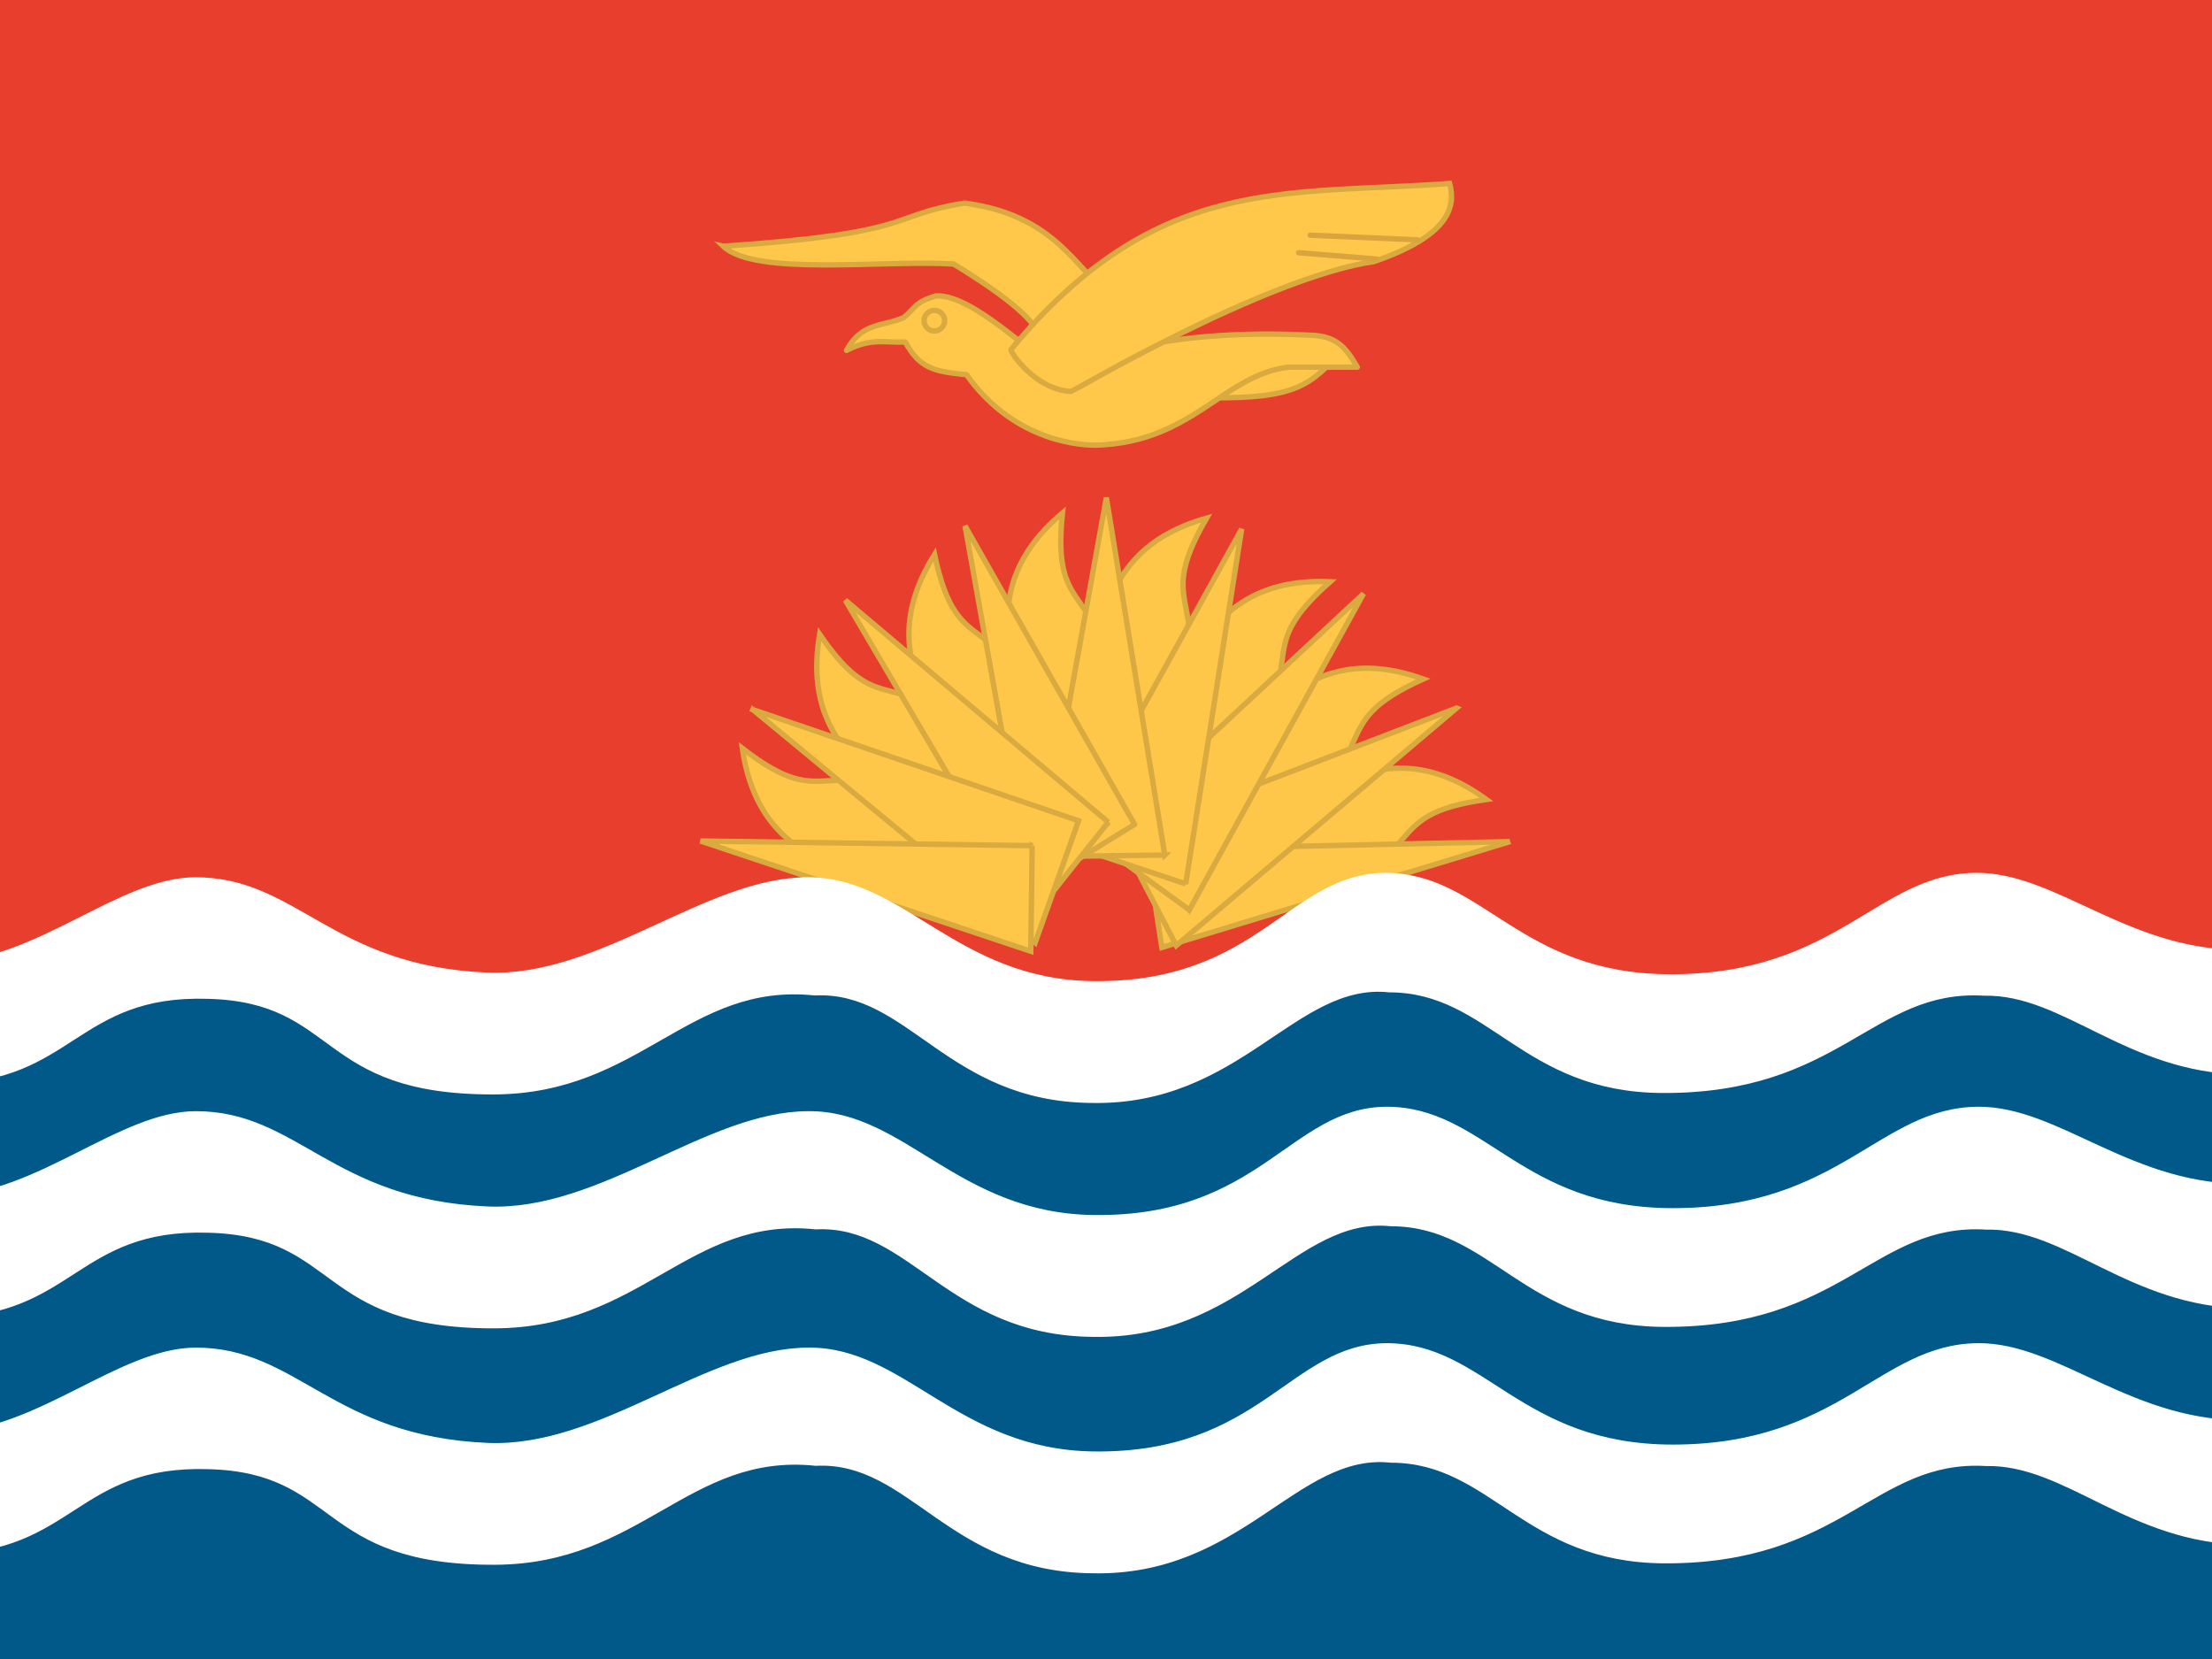 <svg xmlns="http://www.w3.org/2000/svg" viewBox="0 0 640 480"><rect x="0" y="0" width="640" height="480" fill="#333333" stroke="none"/><defs><clipPath id="0"><path d="m-86.33 0h682.67v512h-682.67z"/></clipPath></defs><g clip-path="url(#0)" transform="matrix(.938 0 0 .938 80.93 0)"><g fill-rule="evenodd"><path stroke-width="1.25" fill="#e73e2d" d="m-164.28 0h835.79v306.49h-835.79z"/><g fill="#fec74a" stroke="#d8aa3f" stroke-width="1.665"><path d="m204.3 282.11c-19.435-15.174-55.633-10.04-61.6-51.29 27.717 21.469 22.686-1.227 64.08 19.229l-2.486 32.06z"/><path d="m209.47 263.35c-13.852-20.398-49.882-26.602-42.922-67.69 19.807 28.928 21.971 5.782 55.11 37.936l-12.187 29.754z"/><path d="m215.77 250.01c-5-24.15-35.922-43.653-13.782-78.958 7.242 34.3 18.09 13.743 36.418 56.12l-22.637 22.834z"/><path d="m230.32 237.61c2.653-24.514-20.786-52.57 11.123-79.38-3.638 34.87 12.998 18.633 17.431 64.59l-28.553 14.782z"/><path d="m243.26 227.67c12.457-21.279 2.56-56.47 42.646-67.864-17.596 30.32 4.23 22.321-10.543 66.07l-32.1 1.796z"/><path d="m262.07 230.29c18.559-16.234 20.327-52.751 61.957-50.849-26.3 23.18-3.062 22.511-30.94 59.32l-31.02-8.471z"/><path d="m278.57 239.87c22.506-10.07 34.914-44.46 74.15-30.426-31.946 14.444-9.534 20.621-46.987 47.628l-27.17-17.202z"/><path d="m292.49 254.93c24.431-3.33 46.02-32.837 79.72-8.323-34.72 4.868-14.953 17.1-58.49 32.476l-21.22-24.15z"/><path d="m379.46 259.6l-112.06 2.461 4.705 30.19 107.36-32.654z"/><path d="m363 218.41l-103.84 39.859 17.386 33.373 86.46-73.23z"/><path d="m280.58 280.67l53.722-97.54-82.41 76.7 28.684 20.835z"/><path d="m279.46 272.63l17.268-109.47-53.811 97.28 36.543 12.187z"/><path d="m273.01 263.74l-18.03-110.25-19.989 110.73 38.02-.482z"/><path d="m263.68 254.29l-52.29-92.07 20.09 111.92 32.2-19.845z"/><path d="m255.56 253.6l-81.1-68.48 57.667 98 23.435-29.524z"/><path d="m145.95 218.89l87.07 71.891 13.387-37.606-100.46-34.28z"/><path d="m232.1 260.85l-102.31-1.438 101.88 34.01.429-32.572z"/></g><path stroke-width="1.25" fill="#005989" d="m-165.12 303.4h839.9v208.6h-839.9z"/><g fill="#fff"><path d="m-165.6 454c15.618 7.228 37.991 25.319 61.922 25.303 40.04-.26 41.11-27.425 81.67-26.13 40.667 1.035 33.31 29.634 88.22 29.491 45.37-.119 60.03-34.665 99.13-30.526 28.963-1.491 40.817 32.714 85.33 33.15 46.17.987 63.13-37.28 92.09-34.11 30.856 0 40.964 30.821 84.25 31.04 55.14.278 64.829-32.08 99.32-30.01 24.55-.518 43.91 23.714 79.887 24.317 28.707.489 52.74-21.21 68.975-28.974l.803-36.827c-17.01 6.327-42.39 27.07-67.756 27.301-36.509 1.336-59.09-23.946-84.46-23.718-30.397.273-42.51 31.28-94.08 31.28-47.11 0-57.918-31.28-88.32-31.28-29.712.228-38.815 34.03-90.25 33.4-41.96-.505-58.31-32.26-88.02-32.03-31.499 0-64.07 30.881-98.95 29.39-48.14-2.034-58.54-29.39-90.04-29.39-23.542 0-48.948 25.635-77.31 26.06-28.21.434-59.892-25.508-62.827-26.06l.402 38.33"/><path d="m-165.6 381.07c15.618 7.228 37.991 25.319 61.922 25.303 40.04-.26 41.11-27.425 81.67-26.13 40.667 1.035 33.31 29.634 88.22 29.491 45.37-.119 60.03-34.665 99.13-30.526 28.963-1.491 40.817 32.714 85.33 33.15 46.17.987 63.13-37.28 92.09-34.11 30.856 0 40.964 30.821 84.25 31.04 55.14.278 64.829-32.08 99.32-30.01 24.55-.518 43.91 23.714 79.887 24.317 28.707.489 52.74-21.21 68.975-28.974l.803-36.827c-17.01 6.327-42.39 27.07-67.756 27.301-36.509 1.336-59.09-23.946-84.46-23.718-30.397.273-42.51 31.28-94.08 31.28-47.11 0-57.918-31.28-88.32-31.28-29.712.228-38.815 34.03-90.25 33.4-41.96-.505-58.31-32.26-88.02-32.03-31.499 0-64.07 30.881-98.95 29.39-48.14-2.034-58.54-29.39-90.04-29.39-23.542 0-48.948 25.635-77.31 26.06-28.21.434-59.892-25.508-62.827-26.06l.402 38.33"/><path d="m-165.6 308.92c15.603 7.228 37.955 25.319 61.865 25.303 40-.26 41.07-27.425 81.59-26.13 40.629 1.035 33.28 29.634 88.14 29.491 45.33-.119 59.97-34.665 99.04-30.526 28.936-1.491 40.779 32.714 85.25 33.15 46.13.987 63.07-37.28 92-34.11 30.827 0 40.926 30.821 84.17 31.04 55.08.278 64.769-32.08 99.23-30.01 24.528-.518 43.869 23.714 79.81 24.317 28.68.489 52.691-21.21 68.911-28.974l.802-36.827c-17 6.327-42.35 27.07-67.69 27.301-36.475 1.336-59.04-23.946-84.38-23.718-30.369.273-42.471 31.28-93.99 31.28-47.06 0-57.864-31.28-88.23-31.28-29.684.228-38.779 34.03-90.17 33.4-41.921-.505-58.25-32.26-87.94-32.03-31.47 0-64.01 30.881-98.86 29.39-48.09-2.034-58.49-29.39-89.96-29.39-23.52 0-48.903 25.635-77.24 26.06-28.15.44-59.81-25.5-62.74-26.06l.401 38.33z"/></g><g fill="#ffc84b" stroke="#d8aa3f" stroke-width="1.665"><path d="m136.81 75.956c61.05-4.18 49.921-9.394 74.49-13.316 30.964 4.257 34.505 23 51.758 34.505 0 0-6.485 21.926-27.706 18.822-2.853-8.796 10.273-11.515-27.497-34.54-21.958-1.307-61.25 3.854-71.05-5.472z"/><path d="m326.07 109.89l-43.979 1.81v10.866c29.664.948 35.01-3.02 43.979-12.676z"/><path stroke-linejoin="round" d="m174.84 108.07c7.665-3.92 11.477-2.32 18.12-2.579 4.57 8.278 8.882 9.05 18.885 10.09 15.263 21.472 36.735 21.73 39.839 21.73 29.923-.777 39.41-21.73 59.5-24.06h21.21c-3.535-6.04-6.296-9.486-13.97-9.831-15.781-.862-36.22-.43-54.07 3.622l-25.09 6.209c-7.331-3.535-25.27-22.334-36.735-21.989-6.726 1.81-6.726 4.139-10.09 6.726-6.467 2.76-12.936 1.437-17.601 10.08z"/><path d="m205.1 98.91c0 1.753-1.421 3.174-3.174 3.174-1.753 0-3.174-1.421-3.174-3.174s1.421-3.174 3.174-3.174c1.753 0 3.174 1.421 3.174 3.174z"/><path d="m225.56 107.82c44.927-54.15 84.16-47.51 135.3-51.22 1.725 6.295 1.122 15.695-23.282 24.06-33.372 4.915-93.13 40.1-93.39 40.1-11.126-.517-18.886-12.158-18.627-12.935z"/></g></g><g fill="none" stroke="#d9a43e" stroke-linecap="round" stroke-width="1.665"><path d="m317.87 72.54l33.13 1.436"/><path d="m314.26 77.942l24.15 1.97"/></g></g></svg>